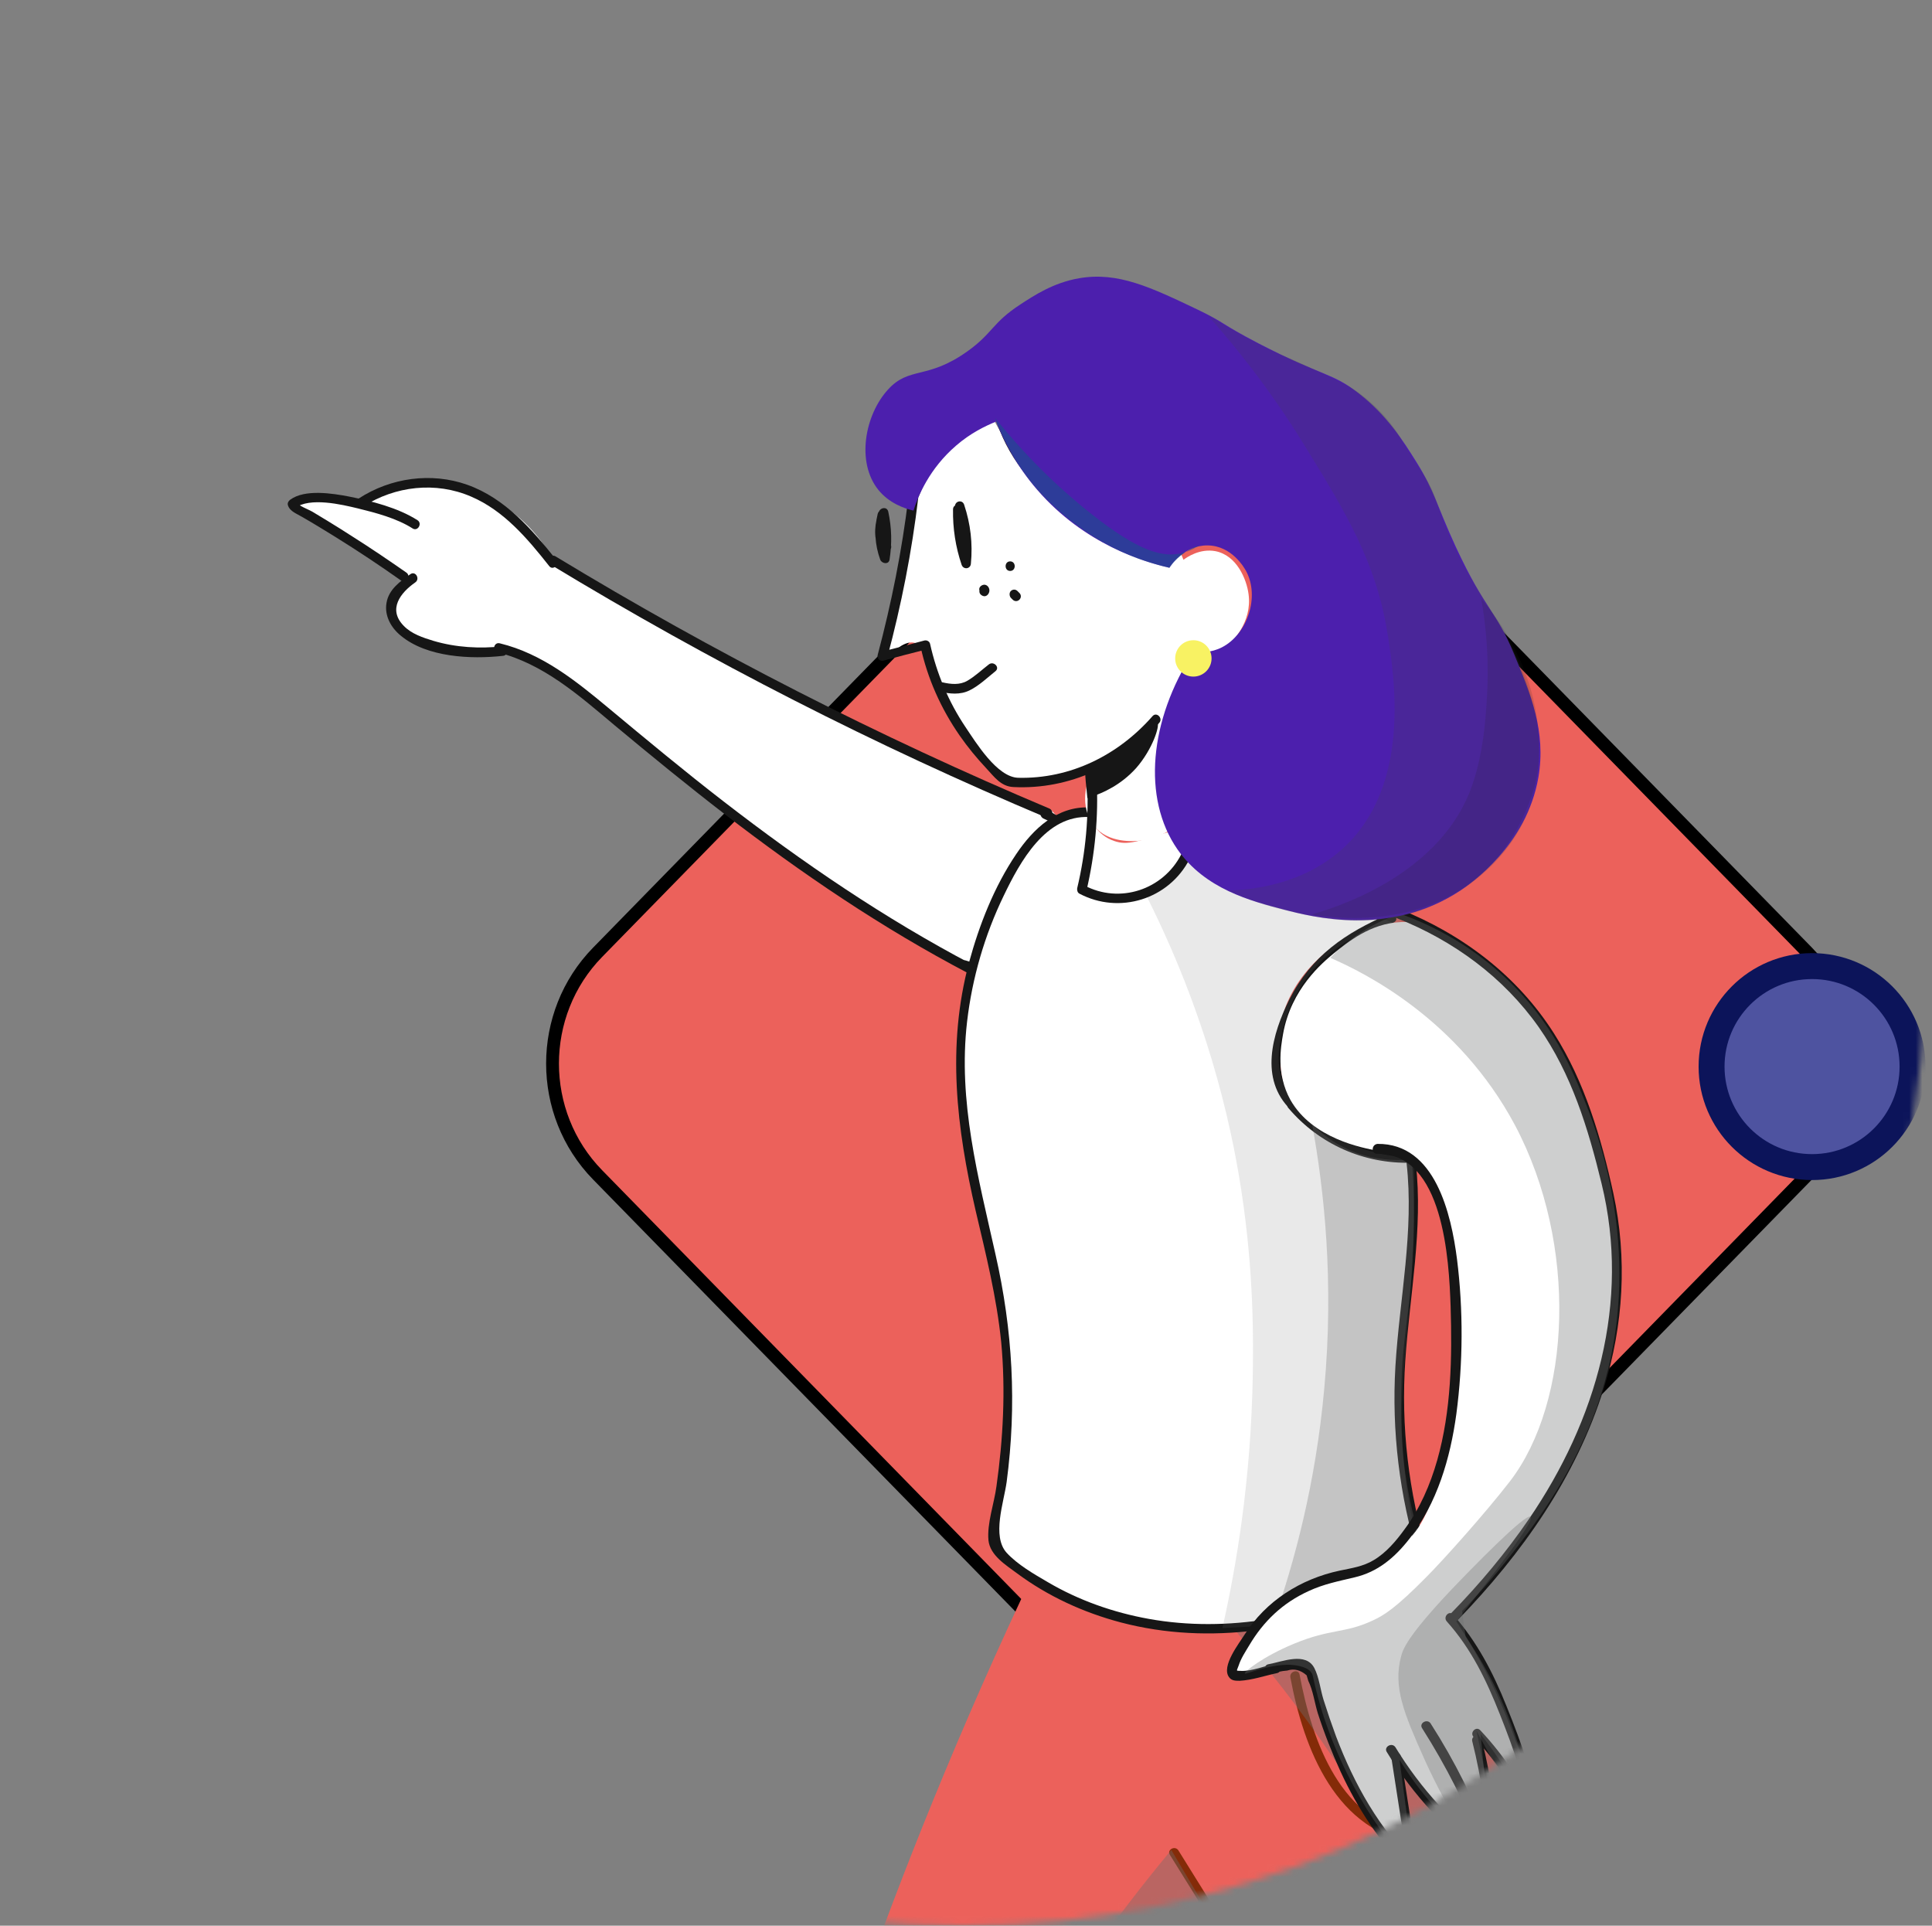 <svg width="298" height="297" viewBox="0 0 298 297" fill="none" xmlns="http://www.w3.org/2000/svg">
<rect x="0" y="0" width="298" height="297" fill="#808080" stroke="none"/>
<rect x="1.399" width="157.487" height="157.487" rx="24" transform="matrix(0.699 -0.715 0.699 0.715 74.42 165.036)" fill="#EC615B" stroke="black" stroke-width="2"/>
<mask id="mask0_650_1620" style="mask-type:alpha" maskUnits="userSpaceOnUse" x="0" y="0" width="297" height="297">
<circle cx="148.5" cy="148.5" r="148.5" fill="#D9D9D9"/>
</mask>
<g mask="url(#mask0_650_1620)">
<path d="M201.639 284.186C200.31 293.392 193.86 297.921 181.061 315.052C168.803 331.446 160.532 346.018 155.412 355.814C151.425 364.872 147.29 376.983 145.321 391.653C141.382 421.387 148.717 445.51 153.739 458.26C144.976 459.737 136.213 461.263 127.45 462.74C120.361 445.805 113.026 421.929 112.928 393.081C112.829 362.559 120.706 339.47 135.229 300.087C141.825 282.167 151.474 258.242 165.209 230.674C198.291 255.731 203.263 273.011 201.639 284.186Z" fill="#EC615B"/>
<path d="M217.587 242.39C220.344 245.885 224.135 251.103 228.024 257.799C239.987 278.278 242.99 295.804 246.731 315.003C251.506 339.519 257.611 363.691 262.681 388.157C267.653 412.181 271.936 431.824 274.792 444.82C274.349 445.657 269.82 453.337 261.057 454.174C256.38 454.617 252.737 452.845 251.162 451.959C238.067 428.575 229.895 408.489 224.775 394.213C211.286 356.7 208.234 329.181 185.195 292.997C181.256 286.795 177.712 281.872 175.3 278.721C166.34 267.054 167.915 250.365 178.598 240.765C189.576 230.772 207.052 231.363 217.587 242.39Z" fill="#EC615B"/>
<path d="M199.028 258.685C201.096 269.762 206.068 282.709 218.818 284.383C219.754 284.481 219.754 283.004 218.818 282.906C206.806 281.331 202.376 268.531 200.456 258.291C200.308 257.356 198.881 257.75 199.028 258.685Z" fill="#842B08"/>
<path d="M219.458 267.349C235.654 310.129 248.355 354.189 257.413 399.037C259.973 411.837 262.287 424.735 264.256 437.633C264.404 438.568 265.831 438.174 265.684 437.239C258.742 392.046 248.158 347.396 233.931 303.926C229.894 291.52 225.513 279.164 220.885 266.955C220.541 266.069 219.113 266.463 219.458 267.349Z" fill="#842B08"/>
<path d="M180.468 286.105C185.785 294.622 191.052 303.139 196.369 311.655C196.861 312.443 198.141 311.705 197.649 310.917C192.332 302.4 187.064 293.884 181.748 285.367C181.206 284.579 179.926 285.318 180.468 286.105Z" fill="#842B08"/>
<path opacity="0.41" d="M190.758 251.744C199.471 261.786 211.582 277.687 221.625 299.496C227.089 311.36 231.421 327.163 240.085 358.669C249.488 392.933 254.017 414.692 255.347 421.387C258.005 434.532 259.925 445.707 261.303 454.026C262.682 453.879 264.355 453.485 266.128 452.697C271.1 450.482 273.66 446.494 274.644 444.722C274.103 442.014 273.266 438.027 272.232 433.153C270.312 424.046 269.032 418.089 267.605 411.542C266.325 405.683 264.552 397.314 262.386 387.025C261.254 381.413 260.22 376.884 259.531 373.783C258.202 367.974 257.365 364.971 256.085 358.817C255.297 355.125 254.953 353.156 254.46 350.694C252.54 340.848 251.654 338.732 249.537 329.181C246.928 317.268 244.861 304.665 242.793 295.804C242.399 294.081 242.055 292.751 241.858 292.062C241.218 289.552 240.282 286.253 238.953 282.463C234.916 270.598 230.535 262.771 225.907 254.697C218.966 242.538 216.849 241.504 215.815 241.061C205.92 237.024 192.825 249.676 190.758 251.744Z" fill="#6C6D6D"/>
<path opacity="0.39" d="M180.667 285.318C162.157 307.57 151.08 328.394 144.483 343.113C134.391 365.562 117.653 402.927 126.958 446.15C128.435 452.894 130.207 458.359 131.487 461.854C138.871 460.623 146.305 459.393 153.689 458.162C151.572 453.042 149.062 446.002 147.142 437.387C145.665 430.692 141.923 411.64 145.813 387.863C147.536 377.18 150.243 369.352 151.179 366.596C154.132 358.177 157.381 352.073 159.892 347.396C161.172 344.935 164.323 339.224 170.969 329.378C175.744 322.289 182.341 313.083 190.907 302.647C187.46 296.838 184.064 291.078 180.667 285.318Z" fill="#6C6D6D"/>
<path opacity="0.48" d="M184.999 292.949C178.156 301.712 170.476 313.083 163.683 327.065C153.788 347.396 149.16 366.153 146.896 380.134C148.471 373.685 151.08 364.725 155.757 354.682C159.941 345.673 163.978 339.52 169.344 331.397C174.415 323.766 181.504 313.822 190.857 302.598C188.937 299.349 186.968 296.149 184.999 292.949Z" fill="#6C6D6D"/>
<path opacity="0.48" d="M242.006 293.343C247.323 321.846 252.344 351.187 257.021 381.315C260.713 405.29 264.06 428.821 267.063 451.959C267.95 451.565 268.983 450.974 270.017 450.187C272.577 448.267 274.005 445.953 274.743 444.476C263.864 394.065 252.935 343.704 242.006 293.343Z" fill="#6C6D6D"/>
<path d="M63.163 89.239C62.818 89.436 60.504 90.617 60.258 92.832C60.012 94.752 61.44 96.229 62.276 97.115C66.707 101.694 75.421 100.561 77.341 100.266C78.817 100.709 81.082 101.497 83.642 102.727C91.322 106.42 95.998 111.392 97.82 113.312C103.383 119.071 111.506 124.634 127.751 135.809C132.674 139.206 140.009 144.031 149.363 149.298C151.086 149.298 153.941 149.101 156.993 147.723C158.175 147.181 166.002 143.637 166.642 136.006C167.184 130 162.852 125.668 162.162 124.979C154.483 121.927 148.132 119.17 143.505 117.102C113.918 103.958 96.048 92.882 92.011 90.322C89.057 88.451 86.645 86.876 85.02 85.842C83.888 83.873 81.18 79.787 76.011 77.079C75.027 76.587 67.642 72.845 59.372 75.504C57.846 75.996 56.615 76.587 55.778 77.079C51.446 76.537 46.178 76.144 45.883 77.325C45.686 78.113 47.754 79.245 50.609 80.919C53.612 82.74 57.944 85.448 63.163 89.239Z" fill="white"/>
<path d="M77.586 99.675C73.992 100.069 70.349 99.872 66.854 98.838C65.229 98.346 63.457 97.755 62.276 96.524C59.765 93.964 61.783 91.404 64.048 89.829C64.835 89.287 64.097 88.007 63.309 88.549C61.685 89.681 59.962 90.912 59.617 92.98C59.273 94.949 60.306 96.82 61.833 98.05C65.869 101.398 72.663 101.693 77.586 101.152C78.521 101.053 78.521 99.576 77.586 99.675Z" fill="#161616"/>
<path d="M62.671 88.303C59.914 86.383 57.157 84.512 54.351 82.74C53.071 81.903 51.791 81.115 50.511 80.328C49.724 79.835 48.936 79.392 48.148 78.9C47.656 78.605 45.933 77.965 45.834 77.522C45.736 77.817 45.588 78.063 45.49 78.359C47.803 76.636 52.727 77.817 55.188 78.408C57.994 79.097 61.194 79.934 63.655 81.509C64.443 82.002 65.181 80.722 64.394 80.229C61.391 78.309 57.305 77.275 53.859 76.586C51.299 76.094 47.016 75.405 44.751 77.079C44.505 77.275 44.308 77.571 44.407 77.915C44.702 78.9 45.834 79.245 46.622 79.737C48.345 80.722 50.019 81.755 51.693 82.789C55.188 84.955 58.585 87.22 61.932 89.583C62.72 90.124 63.458 88.844 62.671 88.303Z" fill="#161616"/>
<path d="M56.024 78.113C60.947 74.962 67.199 74.224 72.663 76.587C77.734 78.753 81.377 83.085 84.724 87.319C85.315 88.057 86.349 87.023 85.758 86.285C82.017 81.608 77.882 76.833 72.072 74.765C66.51 72.796 60.257 73.682 55.334 76.882C54.498 77.325 55.236 78.605 56.024 78.113Z" fill="#161616"/>
<path d="M84.923 87.072C109.439 101.939 134.989 114.985 161.425 126.111C162.311 126.456 162.705 125.028 161.819 124.683C135.53 113.607 110.079 100.61 85.661 85.792C84.824 85.349 84.086 86.58 84.923 87.072Z" fill="#161616"/>
<path d="M76.749 100.61C83.838 102.383 89.302 107.256 94.767 111.835C100.379 116.511 106.04 121.139 111.849 125.619C123.664 134.726 136.07 143.144 149.313 150.086C150.149 150.529 150.888 149.249 150.051 148.806C136.464 141.668 123.763 133.003 111.603 123.6C105.548 118.924 99.689 114.05 93.831 109.176C88.81 104.992 83.592 100.807 77.142 99.232C76.207 98.937 75.813 100.364 76.749 100.61Z" fill="#161616"/>
<path d="M160.98 126.258C166.986 128.769 166.789 136.252 163.54 140.928C160.734 144.965 154.235 150.036 149.066 148.165C148.18 147.821 147.786 149.248 148.672 149.593C154.924 151.857 162.752 145.556 165.607 140.387C168.659 134.873 167.576 127.489 161.324 124.88C160.487 124.437 160.094 125.864 160.98 126.258Z" fill="#161616"/>
<path d="M167.331 124.634C166.149 124.88 164.426 125.421 162.605 126.504C159.355 128.523 157.682 131.279 156.451 133.593C150.888 144.03 149.362 152.005 149.362 152.005C147.294 162.835 148.525 171.598 149.362 177.26C150.839 187.253 152.414 186.564 154.088 197.542C154.826 202.366 155.762 210.44 155.269 220.434C154.925 227.326 154.039 233.184 153.153 237.664C154.285 238.944 156.008 240.765 158.371 242.636C170.678 252.334 185.545 251.596 190.271 251.349C203.711 250.66 213.557 245.097 218.381 241.897C218.874 241.208 219.317 240.47 219.809 239.781C218.972 237.664 217.84 234.316 216.954 230.082C214.935 220.187 216.068 213.295 216.954 201.53C217.347 196.114 217.84 188.139 217.889 178.146C216.708 178.146 215.526 178.146 214.344 178.146C213.458 178.195 205.434 178.343 200.413 171.992C196.08 166.528 197.114 160.128 197.36 158.749C198.591 151.02 205.089 144.571 213.901 141.962C210.209 139.993 206.222 137.63 202.086 134.873C197.459 131.772 193.373 128.67 189.828 125.667C185.841 126.652 182.592 127.587 180.376 128.277C175.7 129.704 173.927 130.443 171.86 129.704C169.3 128.867 167.971 126.357 167.331 124.634Z" fill="white"/>
<path d="M168.071 124.536C163.099 124.289 159.357 127.834 156.748 131.723C153.351 136.744 151.037 142.652 149.462 148.461C146.016 161.359 147.542 173.962 150.496 186.761C152.071 193.456 153.745 200.152 154.434 207.044C155.123 214.428 154.73 221.911 153.696 229.246C153.351 231.855 152.219 234.957 152.465 237.566C152.711 239.88 155.123 241.356 156.846 242.636C161.622 246.181 167.086 248.692 172.846 250.218C186.679 253.861 201.202 251.35 214.1 245.689C214.986 245.295 214.198 244.015 213.362 244.409C202.088 249.332 189.436 251.891 177.178 249.676C171.714 248.692 166.397 246.821 161.622 244.015C159.505 242.784 156.945 241.307 155.271 239.486C152.957 236.926 154.828 231.757 155.271 228.557C156.846 216.643 156.206 205.173 153.548 193.456C150.89 181.543 147.739 169.876 149.167 157.568C149.954 150.824 151.874 144.227 154.828 138.123C157.339 132.905 161.277 125.668 168.021 126.012C169.055 126.062 169.055 124.585 168.071 124.536Z" fill="#161616"/>
<path d="M201.742 135.858C205.582 137.876 209.373 140.042 213.163 142.258C214 142.75 214.739 141.47 213.902 140.978C210.16 138.762 206.37 136.646 202.481 134.578C201.644 134.135 200.905 135.415 201.742 135.858Z" fill="#161616"/>
<path d="M214.248 140.978C207.503 143.882 202.285 147.427 198.888 154.122C196.23 159.439 194.211 166.429 199.085 171.155C199.774 171.795 200.808 170.761 200.119 170.121C195.097 165.297 198.396 157.716 201.35 152.694C204.451 147.427 209.522 144.621 214.986 142.258C215.872 141.864 215.085 140.584 214.248 140.978Z" fill="#161616"/>
<path d="M216.956 179.376C218.138 189.911 215.873 200.249 215.233 210.735C214.642 220.729 215.873 230.722 218.778 240.273C219.073 241.159 220.501 240.814 220.205 239.879C217.252 230.131 216.07 219.99 216.759 209.8C217.449 199.659 219.516 189.567 218.384 179.376C218.335 178.441 216.858 178.441 216.956 179.376Z" fill="#161616"/>
<path d="M218.873 239.879C217.396 241.799 215.575 243.374 213.458 244.556C212.621 244.999 213.36 246.279 214.196 245.836C216.559 244.507 218.529 242.735 220.153 240.618C220.744 239.83 219.415 239.092 218.873 239.879Z" fill="#161616"/>
<path d="M198.74 170.909C203.466 176.472 210.359 179.524 217.644 179.327C218.58 179.327 218.58 177.85 217.644 177.85C210.703 177.998 204.254 175.094 199.774 169.826C199.134 169.137 198.1 170.171 198.74 170.909Z" fill="#161616"/>
<path opacity="0.15" d="M176.833 138.171C186.039 156.485 189.78 172.632 191.454 183.511C193.423 196.36 193.325 206.6 193.226 212.458C192.931 228.31 190.716 241.503 188.55 251.103C190.322 251.005 192.045 250.906 193.817 250.808C197.263 250.808 203.318 250.266 209.915 247.017C214.149 244.9 217.25 242.291 219.269 240.273C217.299 233.184 216.61 227.424 216.364 223.584C215.675 213.787 217.152 208.421 217.841 194.342C218.185 187.45 218.186 181.936 218.136 178.539C215.379 178.49 210.801 177.998 206.124 175.339C203.466 173.813 199.085 171.253 197.657 166.281C196.771 163.18 197.411 160.521 197.952 158.405C198.248 157.223 200.365 149.248 208.192 144.965C210.949 143.439 213.509 142.848 215.232 142.602C205.583 137.63 195.934 132.658 186.285 127.686C185.399 129.212 184.267 130.885 182.79 132.658C180.673 135.021 178.605 136.842 176.833 138.171Z" fill="#6C6D6D"/>
<path opacity="0.29" d="M202.383 173.371C204.253 183.61 205.779 197.69 204.253 214.231C202.924 228.852 199.626 241.012 196.426 250.119C199.576 249.971 204.302 249.331 209.619 247.165C214.394 245.196 217.939 242.587 220.204 240.667C219.17 237.91 217.89 233.972 217.053 229.147C216.708 227.08 216.117 223.289 216.117 216.889C216.068 206.256 217.545 203.105 217.988 192.521C218.136 189.469 218.185 184.693 217.791 178.786C216.167 178.983 213.311 179.081 209.964 178.047C206.075 176.817 203.564 174.601 202.383 173.371Z" fill="#6C6D6D"/>
<path d="M216.117 142.209C211.342 142.406 207.896 145.31 205.73 147.033C204.007 148.461 199.133 152.498 197.902 159.488C197.558 161.457 196.819 165.642 199.034 169.629C202.431 175.635 210.259 177.063 212.376 177.457C215.526 178.047 215.871 177.408 217.446 178.146C219.218 178.934 222.32 181.247 224.141 194.047C225.077 200.594 226.307 209.899 223.452 222.157C220.941 232.987 218.874 236.187 216.757 237.812C214.443 239.633 210.603 241.405 210.308 241.504C206.419 243.276 205.582 242.882 201.988 244.507C199.231 245.738 196.031 247.116 193.471 250.267C191.108 253.122 190.173 256.273 189.779 258.34C193.471 257.799 197.164 257.257 200.856 256.716C201.447 257.75 202.284 259.325 203.17 261.343C205.04 265.626 205.73 269.023 205.926 269.86C206.714 273.306 209.471 278.82 217.889 287.829C216.905 281.675 215.871 275.521 214.886 269.417C215.871 271.731 217.397 274.537 219.711 277.49C223.157 281.872 226.947 284.629 229.606 286.253C229.163 280.1 228.67 273.946 228.227 267.842C230.689 271.288 233.15 274.734 235.612 278.229C235.218 275.029 234.479 271.238 233.101 267.152C230.443 259.276 226.504 253.467 223.403 249.627C224.831 248.544 226.8 246.968 228.917 244.802C232.018 241.652 234.43 238.353 236.744 234.415C241.864 225.8 245.851 219.105 248.017 209.308C248.707 206.157 251.66 191.684 245.95 174.503C244.424 169.875 239.993 158.356 229.606 148.904C222.714 142.553 218.48 142.11 216.117 142.209Z" fill="white"/>
<path d="M215.475 141.618C224.189 145.064 231.918 150.726 237.333 158.405C242.404 165.642 244.963 174.011 247.031 182.528C251.511 200.841 246.243 219.056 235.807 234.317C232.262 239.486 228.226 244.31 223.844 248.79C223.204 249.479 224.238 250.513 224.878 249.824C234.724 239.683 243.142 227.769 247.376 214.133C250.428 204.385 251.019 194.047 248.853 184.054C246.982 175.488 244.422 166.823 239.696 159.39C234.035 150.479 225.567 144.08 215.82 140.19C214.983 139.846 214.589 141.273 215.475 141.618Z" fill="#161616"/>
<path d="M212.427 177.949C222.666 177.851 223.503 194.342 223.749 201.481C223.995 209.407 223.848 217.579 221.682 225.209C220.599 229 219.023 232.643 216.66 235.843C215.38 237.615 213.805 239.486 211.885 240.618C210.26 241.602 208.488 241.849 206.618 242.242C200.612 243.522 195.246 246.919 191.947 252.138C191.16 253.417 188.304 257.011 189.584 258.685C189.978 259.227 190.569 259.227 191.209 259.227C193.129 259.128 195.098 258.439 196.969 258.045C197.904 257.848 197.51 256.42 196.575 256.617C195.049 256.962 193.079 257.75 191.504 257.7C190.569 257.651 190.716 257.848 191.061 256.864C191.406 255.78 192.095 254.747 192.686 253.762C194.901 250.021 197.855 247.215 201.842 245.393C204.156 244.31 206.47 243.867 208.931 243.276C212.525 242.439 215.134 240.224 217.399 237.32C221.682 231.806 223.7 224.914 224.635 218.071C225.669 210.243 225.718 202.022 224.734 194.195C223.848 187.303 221.386 176.325 212.476 176.423C211.491 176.521 211.491 177.998 212.427 177.949Z" fill="#161616"/>
<path d="M196.032 258.094C196.819 257.946 197.705 257.7 198.542 257.651C199.576 257.306 200.61 257.553 201.545 258.39C201.644 258.685 201.693 258.931 201.791 259.226C202.53 260.703 202.776 262.672 203.268 264.248C204.253 267.3 205.434 270.303 206.763 273.208C209.422 278.967 212.917 284.333 217.495 288.764C218.086 289.305 218.825 288.764 218.726 288.025C217.84 282.315 216.954 276.604 216.068 270.894C215.92 269.958 214.492 270.352 214.64 271.288C215.526 276.998 216.412 282.709 217.298 288.419C217.692 288.173 218.135 287.927 218.529 287.681C212.769 282.167 208.88 275.177 206.074 267.792C205.385 265.922 204.745 264.051 204.154 262.18C203.662 260.605 203.465 258.685 202.727 257.257C201.397 254.747 197.853 256.273 195.687 256.666C194.702 256.814 195.096 258.242 196.032 258.094Z" fill="#161616"/>
<path d="M223.156 250.07C226.947 254.304 229.261 259.128 231.328 264.346C233.494 269.811 235.513 275.324 236.005 281.183C236.497 281.133 236.99 281.035 237.433 280.986C235.267 275.718 232.214 270.992 228.325 266.857C227.685 266.168 226.652 267.202 227.292 267.891C230.984 271.829 233.938 276.358 236.005 281.38C236.301 282.069 237.531 282.118 237.433 281.183C236.891 274.832 234.725 268.974 232.362 263.116C230.295 257.947 227.833 253.221 224.141 249.036C223.599 248.298 222.516 249.331 223.156 250.07Z" fill="#161616"/>
<path d="M213.9 270.204C217.986 276.9 223.302 282.61 229.653 287.238C230.145 287.582 230.736 287.09 230.785 286.598C230.933 280.346 230.047 274.192 228.521 268.186C228.275 267.251 226.847 267.644 227.093 268.58C228.57 274.487 229.456 280.493 229.308 286.598C229.702 286.401 230.047 286.155 230.441 285.958C224.287 281.527 219.167 275.915 215.229 269.466C214.687 268.678 213.407 269.417 213.9 270.204Z" fill="#161616"/>
<path d="M219.365 266.562C223.057 272.371 226.159 278.475 228.571 284.875C228.916 285.761 230.343 285.368 229.999 284.481C227.537 277.934 224.436 271.682 220.645 265.774C220.104 265.036 218.824 265.774 219.365 266.562Z" fill="#161616"/>
<path opacity="0.33" d="M205.188 147.723C210.406 149.987 224.929 157.125 233.692 173.568C243.439 191.98 242.356 216.151 232.904 228.458C229.015 233.48 222.517 240.717 219.957 243.276C215.329 247.953 213.508 249.135 211.637 249.972C207.403 251.941 205.287 251.153 199.576 253.516C194.702 255.535 191.847 257.898 191.995 258.094C192.093 258.341 195.588 256.667 198.985 256.765C198.985 256.765 201.545 256.814 202.284 257.996C202.333 258.045 202.382 258.144 202.382 258.144C202.53 258.439 202.53 258.833 203.022 260.753C203.367 262.18 203.761 263.362 203.957 264.1C205.139 267.793 206.911 272.272 209.717 277.146C212.523 282.069 215.576 285.909 218.185 288.764C217.397 283.004 216.659 277.245 215.871 271.436C217.692 274.389 220.252 277.885 223.846 281.38C226.061 283.546 228.227 285.318 230.197 286.697C229.606 280.297 228.966 273.897 228.375 267.448C230.197 269.762 232.067 272.469 233.889 275.522C234.972 277.294 235.858 279.017 236.695 280.641C236.104 275.718 234.726 269.269 231.575 262.23C229.852 258.341 227.883 255.091 226.061 252.384C225.864 251.055 225.668 249.775 225.52 248.445C227.587 246.378 230.295 243.375 233.249 239.584C236.695 235.154 243.242 226.637 246.885 215.265C253.728 194.047 246.541 175.094 244.621 170.27C242.553 165.051 239.501 157.618 232.117 150.726C226.16 145.163 219.957 142.357 215.969 140.929C214.296 141.47 212.129 142.357 209.816 143.883C207.748 145.212 206.271 146.59 205.188 147.723Z" fill="#6C6D6D"/>
<path opacity="0.31" d="M236.103 233.923C235.365 233.283 226.848 242.046 223.845 245.196C217.051 252.384 216.411 254.353 216.116 255.436C214.836 260.211 216.608 264.346 219.562 270.992C222.073 276.654 227.39 286.598 229.408 285.859C230.343 285.515 231.18 282.758 227.734 266.955C233.888 278.327 235.808 280.543 236.399 280.247C237.531 279.755 234.774 269.811 230.836 261.245C228.62 256.42 226.307 252.63 224.633 250.07C234.725 237.369 236.497 234.267 236.103 233.923Z" fill="#6C6D6D"/>
<path d="M142.026 74.47C141.534 75.7 141.731 75.848 140.549 79.639C140.057 81.214 139.614 82.543 139.269 83.429C139.319 88.352 138.531 92.192 137.743 94.85C137.005 97.361 135.823 100.364 136.611 100.856C137.399 101.349 139.122 98.69 141.042 99.133C142.322 99.429 142.962 101.004 143.602 102.629C143.602 102.629 145.62 107.502 147.737 111.539C149.066 114.099 151.33 118.382 155.81 119.957C158.764 120.991 161.718 120.45 163.441 120.204C165.755 119.81 167.576 119.071 168.758 118.481C166.887 121.483 166.936 125.077 168.758 127.391C170.973 130.099 174.911 129.754 175.847 129.656C178.308 129.409 180.13 128.277 180.967 127.686C180.08 125.52 179.096 122.222 179.047 118.185C178.997 109.718 183.28 103.761 184.954 101.693C185.889 101.496 187.809 101.004 189.532 99.429C189.926 99.084 193.175 96.032 192.585 91.651C192.289 89.337 190.763 85.645 187.465 85.005C185.053 84.562 183.083 85.94 182.542 86.334C182.099 85.251 181.656 84.168 181.213 83.085C178.456 83.035 174.961 82.592 171.17 81.165C160.044 77.029 154.727 67.578 153.152 64.476C152.069 64.87 150.494 65.559 148.771 66.741C147.245 67.725 143.651 70.187 142.026 74.47Z" fill="white"/>
<path d="M140.106 76.783C139.122 84.955 137.497 93.029 135.38 101.004C135.232 101.546 135.725 102.038 136.266 101.89C138.482 101.299 140.648 100.709 142.863 100.167C142.568 100.019 142.272 99.823 141.977 99.675C143.06 104.647 145.127 109.275 148.032 113.459C149.263 115.231 150.641 116.905 152.118 118.48C153.398 119.859 154.383 121.287 156.302 121.385C164.967 121.828 173.139 117.939 178.8 111.49C179.44 110.801 178.406 109.718 177.766 110.456C172.499 116.462 165.114 120.154 157.041 119.957C153.792 119.859 150.543 114.542 148.918 112.13C146.309 108.241 144.487 103.909 143.454 99.281C143.355 98.887 142.912 98.69 142.568 98.789C140.352 99.379 138.186 99.97 135.971 100.512C136.266 100.807 136.562 101.103 136.857 101.398C139.023 93.324 140.648 85.103 141.632 76.783C141.681 75.848 140.205 75.848 140.106 76.783Z" fill="#161616"/>
<path d="M146.999 78.555C146.95 81.509 147.393 84.364 148.328 87.121C148.623 87.909 149.706 87.761 149.756 86.924C150.051 83.823 149.706 80.82 148.722 77.866C148.476 77.029 147.343 77.226 147.294 78.063C147.146 79.589 147.245 81.115 147.54 82.592C147.737 83.528 149.116 83.134 148.968 82.198C148.722 80.82 148.673 79.442 148.771 78.063C148.279 78.112 147.786 78.211 147.343 78.26C148.279 81.115 148.574 83.971 148.328 86.924C148.82 86.875 149.313 86.777 149.756 86.727C148.82 84.069 148.377 81.362 148.476 78.555C148.476 77.62 146.999 77.62 146.999 78.555Z" fill="#161616"/>
<path d="M136.17 84.808C136.22 84.857 136.22 84.857 136.269 84.906C136.22 84.66 136.121 84.414 136.072 84.168C136.121 84.119 136.17 84.02 136.22 83.971C136.466 83.971 136.712 83.971 136.958 83.971C136.466 83.676 136.515 82.051 136.515 81.657C136.564 80.82 136.712 80.082 137.007 79.294C136.515 79.294 136.072 79.294 135.58 79.294C136.072 81.51 136.17 83.676 135.776 85.94C136.269 85.94 136.712 85.94 137.204 85.94C136.416 83.873 136.269 81.756 136.81 79.639C137.056 78.703 135.629 78.31 135.383 79.245C134.792 81.657 134.94 84.02 135.776 86.334C136.023 86.925 137.056 87.122 137.204 86.334C137.598 83.823 137.549 81.411 137.007 78.9C136.81 78.113 135.826 78.26 135.58 78.9C134.94 80.623 134.693 82.74 135.481 84.463C135.875 85.349 137.155 85.694 137.45 84.513C137.5 84.266 137.45 83.971 137.253 83.774C137.204 83.725 137.204 83.725 137.155 83.675C136.515 83.134 135.432 84.168 136.17 84.808Z" fill="#161616"/>
<path d="M144.931 106.666C146.457 107.01 148.082 107.207 149.559 106.469C150.986 105.779 152.316 104.499 153.546 103.515C154.285 102.924 153.251 101.89 152.512 102.481C151.429 103.318 150.396 104.303 149.214 104.992C148.033 105.681 146.654 105.533 145.374 105.238C144.39 105.041 143.996 106.469 144.931 106.666Z" fill="#161616"/>
<path d="M151.971 91.798C151.922 91.798 151.873 91.798 151.824 91.798C151.676 91.749 151.578 91.749 151.43 91.7C151.381 91.65 151.331 91.65 151.331 91.601C151.282 91.503 151.184 91.404 151.135 91.257C151.135 91.306 151.135 91.306 151.135 91.207C151.085 91.01 151.184 90.814 151.43 90.617C151.578 90.567 151.676 90.567 151.824 90.518C151.873 90.518 151.922 90.518 151.971 90.518C151.627 90.37 151.135 90.666 151.085 91.01C150.987 91.454 151.233 91.749 151.578 91.897C152.119 92.143 152.611 91.601 152.611 91.06C152.611 90.518 152.119 90.026 151.578 90.223C151.184 90.37 150.938 90.715 151.085 91.109C151.184 91.65 151.627 91.946 151.971 91.798Z" fill="#161616"/>
<path d="M155.812 88.057C156.747 88.057 156.747 86.58 155.812 86.58C154.877 86.58 154.877 88.057 155.812 88.057Z" fill="#161616"/>
<path d="M155.909 92.192C156.008 92.29 156.106 92.388 156.205 92.487C156.5 92.782 156.943 92.782 157.238 92.487C157.534 92.192 157.534 91.749 157.238 91.453C157.14 91.355 157.041 91.256 156.943 91.158C156.648 90.862 156.205 90.862 155.909 91.158C155.663 91.404 155.663 91.896 155.909 92.192Z" fill="#161616"/>
<path d="M141.731 76.488C143.995 70.63 148.82 66.199 154.777 64.378C155.663 64.082 155.318 62.654 154.383 62.95C147.885 64.968 142.765 69.743 140.303 76.094C139.959 76.98 141.386 77.374 141.731 76.488Z" fill="#161616"/>
<path d="M153.348 63.886C157.089 76.931 169.889 83.922 182.885 83.774C183.82 83.774 183.82 82.297 182.885 82.297C170.578 82.396 158.32 75.897 154.775 63.492C154.48 62.606 153.052 62.999 153.348 63.886Z" fill="#161616"/>
<path d="M167.676 120.154C167.971 125.816 167.479 131.428 166.15 136.991C166.101 137.286 166.199 137.68 166.494 137.828C172.648 141.077 180.279 138.714 183.478 132.511C183.922 131.674 182.642 130.936 182.199 131.773C179.392 137.237 172.697 139.452 167.233 136.548C167.331 136.843 167.479 137.089 167.577 137.385C168.907 131.723 169.448 125.964 169.153 120.204C169.104 119.219 167.627 119.219 167.676 120.154Z" fill="#161616"/>
<path d="M153.645 65.018C151.972 65.707 149.707 66.79 147.492 68.71C143.307 72.304 141.584 76.587 140.895 78.753C139.467 78.408 137.154 77.621 135.48 75.553C132.034 71.27 133.412 63.984 136.957 60.095C140.255 56.452 143.012 58.618 149.215 54.187C153.153 51.381 153.006 49.806 157.387 46.951C159.504 45.572 162.458 43.603 166.445 42.914C172.451 41.88 177.472 44.292 184.808 47.788C189.09 49.855 188.155 49.855 194.112 52.957C204.105 58.126 205.484 57.437 209.668 60.735C214 64.132 216.413 67.972 218.48 71.27C221.385 75.947 221.434 77.571 224.536 84.316C229.262 94.457 230.689 93.965 233.594 101.004C236.055 106.961 238.517 112.819 237.286 119.908C235.464 130.345 226.899 136.252 225.274 137.335C214.394 144.523 202.382 141.421 198.05 140.289C192.93 138.96 185.891 137.139 181.608 130.985C176.143 123.108 177.275 111.047 184.069 100.561C185.054 100.66 186.777 100.709 188.5 99.823C192.389 97.804 194.358 92.045 192.192 88.057C191.946 87.614 190.026 84.168 186.284 84.119C182.592 84.07 180.475 87.368 180.377 87.565C176.488 86.679 167.282 83.971 159.996 75.553C156.747 71.811 154.827 67.972 153.645 65.018Z" fill="#4C1FAD"/>
<path d="M184.07 104.352C185.619 104.352 186.876 103.096 186.876 101.546C186.876 99.996 185.619 98.74 184.07 98.74C182.52 98.74 181.264 99.996 181.264 101.546C181.264 103.096 182.52 104.352 184.07 104.352Z" fill="#F8F263"/>
<path d="M167.872 118.776C167.872 119.366 167.921 119.957 167.971 120.548C168.02 121.188 168.118 121.828 168.167 122.419C169.94 121.828 172.598 120.646 174.863 118.136C177.324 115.33 178.456 111.736 178.013 111.441C177.619 111.194 176.438 113.213 173.632 115.428C171.417 117.151 169.3 118.136 167.872 118.776Z" fill="#161616" stroke="#161616" stroke-miterlimit="10"/>
<path opacity="0.19" d="M186.234 48.575C190.173 53.006 195.736 59.75 201.249 68.759C207.501 78.9 212.227 86.629 214 97.607C215.083 104.45 217.741 121.139 207.157 130.837C201.052 136.4 193.274 137.237 189.385 137.335C191.403 138.271 194.357 139.452 198.049 140.338C203.169 141.569 211.095 143.44 219.612 140.24C221.286 139.6 232.362 135.218 236.153 123.945C238.663 116.462 236.744 109.57 235.956 106.813C234.577 101.939 232.116 97.755 230.836 95.54C228.67 91.897 226.405 88.943 224.387 84.463C223.156 81.805 222.369 79.639 222.369 79.639C221.335 76.931 221.482 76.783 220.793 75.356C220.055 73.731 219.563 73.288 217.446 69.94C215.427 66.74 215.87 67.184 215.132 66.15C212.326 62.261 209.224 60.291 208.486 59.848C207.944 59.504 206.911 59.011 204.794 57.978C201.594 56.452 199.182 55.369 198.689 55.172C196.277 54.236 192.437 52.316 186.234 48.575Z" fill="#444647"/>
<path opacity="0.53" d="M153.497 64.476C159.06 71.417 164.475 76.242 168.561 79.442C175.404 84.808 179.342 86.235 182.69 85.202C183.724 84.906 184.511 84.414 185.004 84.069C183.871 84.512 182.395 85.251 181.065 86.678C180.819 86.974 180.573 87.269 180.376 87.565C179.293 87.318 177.767 86.925 175.946 86.285C165.558 82.543 159.798 75.306 158.765 73.977C157.189 71.959 155.122 68.808 153.497 64.476Z" fill="#125689"/>
<path opacity="0.15" d="M228.474 92.34C229.065 95.737 229.655 100.561 229.409 106.272C229.261 109.422 228.966 116.61 226.603 122.37C221.335 135.169 206.173 139.944 202.333 141.028C203.859 141.323 218.972 144.03 229.163 134.185C234.972 128.573 236.695 121.336 236.793 120.893C237.729 116.856 237.384 113.607 237.187 111.785C236.203 102.58 231.378 95.786 228.474 92.34Z" fill="#252626"/>
<circle cx="279.5" cy="164.5" r="15.5" fill="#4E53A0" stroke="#0C145A" stroke-width="4"/>
</g>
</svg>
